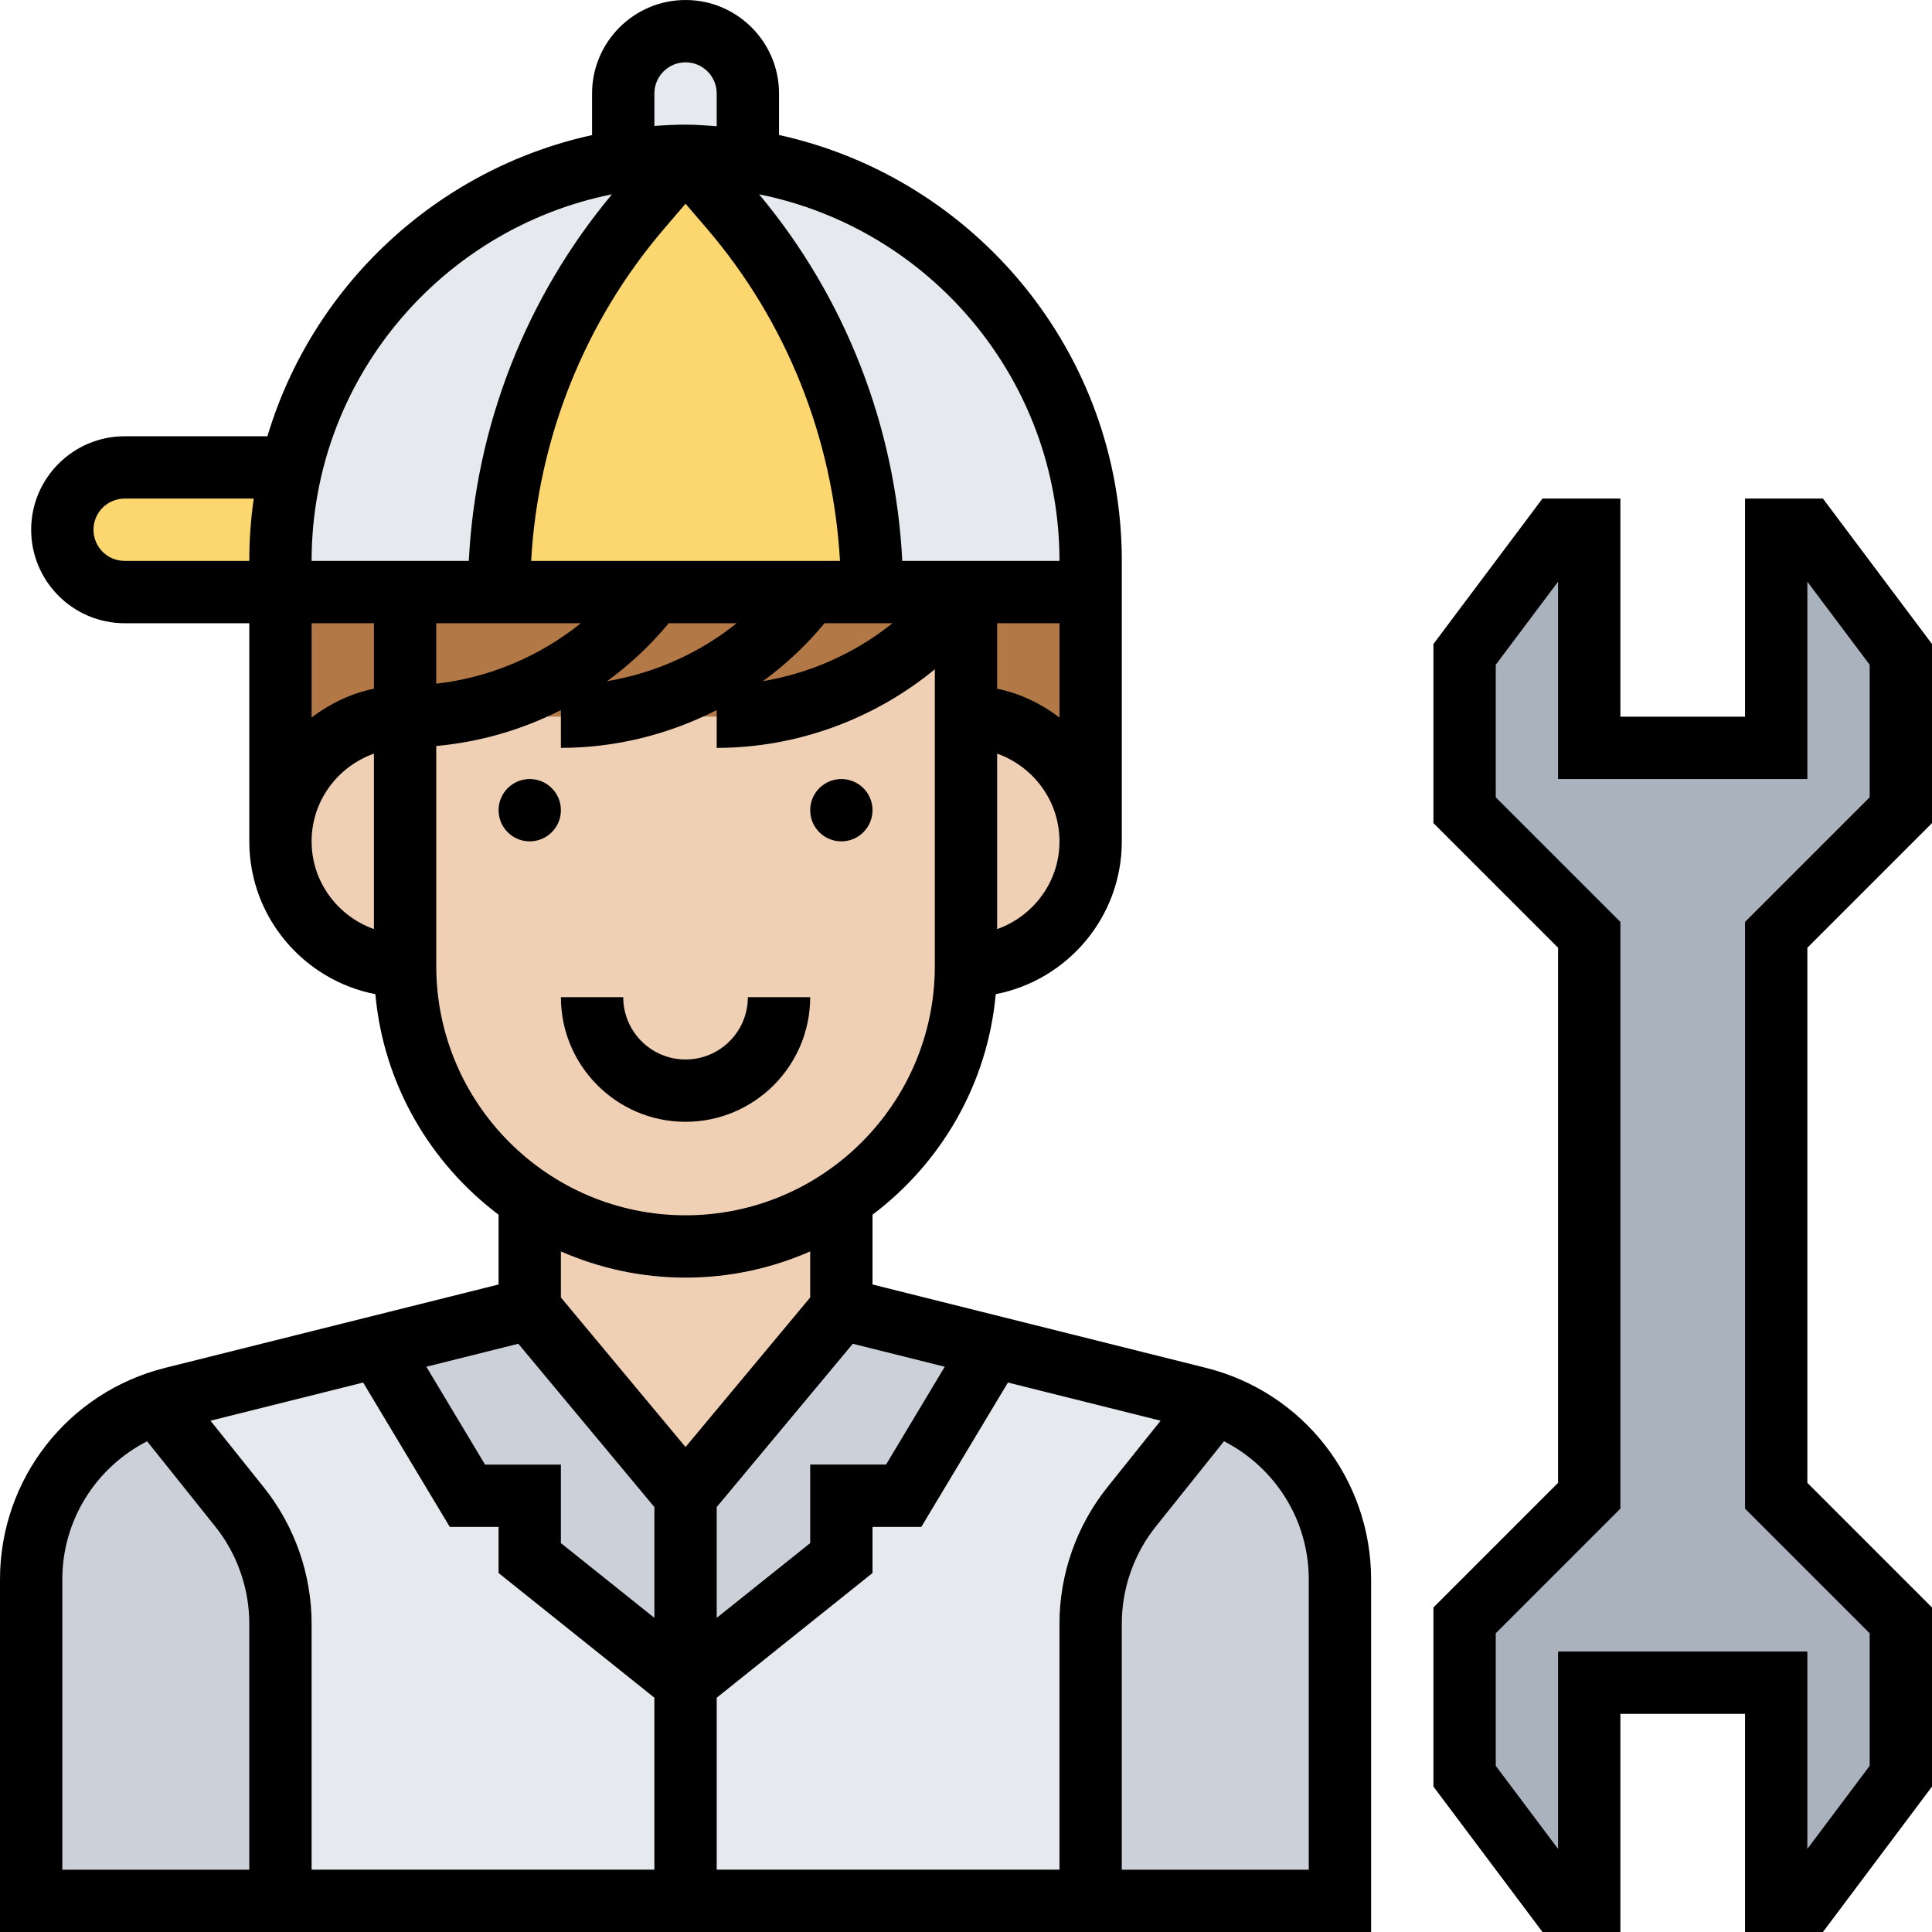 <svg height="496pt" viewBox="0 0 496 496" width="496pt" xmlns="http://www.w3.org/2000/svg"><path d="m488 416v40l-24 32h-8v-56h-48v56h-8l-24-32v-40l32-32v-144l-32-32v-40l24-32h8v56h48v-56h8l24 32v40l-32 32v144zm0 0" fill="#aab2bd"/><path d="m344 405.441v82.559h-64v-71.199c0-10.879 3.68-21.441 10.48-29.922l21.359-26.719c19.121 6.641 32.16 24.719 32.16 45.281zm0 0" fill="#ccd1d9"/><path d="m72 416.801v71.199h-64v-82.559c0-20.562 13.039-38.641 32.16-45.281l21.359 26.719c6.801 8.48 10.48 19.043 10.48 29.922zm0 0" fill="#ccd1d9"/><path d="m311.84 360.16-21.359 26.719c-6.801 8.48-10.48 19.043-10.48 29.922v71.199h-104v-56l40-32v-16h16l22.961-38.238 52.719 13.117c1.441.402 2.801.801 4.16 1.281zm0 0" fill="#e6e9ed"/><path d="m176 432v56h-104v-71.199c0-10.879-3.68-21.441-10.48-29.922l-21.359-26.719c1.359-.48 2.719-.879 4.16-1.281l52.719-13.117 22.961 38.238h16v16zm0 0" fill="#e6e9ed"/><path d="m216 336 38.961 9.762-22.961 38.238h-16v16l-40 32v-48zm0 0" fill="#ccd1d9"/><path d="m176 384v48l-40-32v-16h-16l-22.961-38.238 38.961-9.762zm0 0" fill="#ccd1d9"/><path d="m32 120h42.801c-1.84 7.68-2.801 15.762-2.801 24v8h-40c-8.801 0-16-7.199-16-16 0-4.398 1.762-8.398 4.719-11.281 2.883-2.957 6.883-4.719 11.281-4.719zm0 0" fill="#fcd770"/><path d="m192 24v17.199c-5.199-.801-10.559-1.199-16-1.199s-10.801.398-16 1.199v-17.199c0-8.801 7.199-16 16-16 4.398 0 8.398 1.762 11.281 4.719 2.957 2.883 4.719 6.883 4.719 11.281zm0 0" fill="#e6e9ed"/><path d="m224 152h-96c0-36.16 12.961-71.121 36.48-98.48l11.52-13.52 11.52 13.52c23.52 27.359 36.48 62.32 36.48 98.48zm0 0" fill="#fcd770"/><path d="m280 152v64c0-17.68-14.32-32-32-32v-32zm0 0" fill="#b27946"/><path d="m280 144v8h-56c0-36.16-12.961-71.121-36.48-98.48l-11.52-13.52c5.441 0 10.801.398 16 1.199 22.32 3.52 42.32 14.082 57.52 29.281 18.801 18.801 30.48 44.801 30.48 73.52zm0 0" fill="#e6e9ed"/><path d="m248 184c17.68 0 32 14.32 32 32s-14.32 32-32 32zm0 0" fill="#f0d0b4"/><path d="m216 307.84c-11.441 7.68-25.199 12.16-40 12.16s-28.559-4.48-40-12.16c-3.922-2.641-7.602-5.602-10.879-8.961-13.043-12.957-21.121-31.039-21.121-50.879v-64h40c2.719 0 5.359-.16 8-.398v.398h32c25.199 0 48.879-11.84 64-32v96c0 24.961-12.719 46.961-32 59.84zm0 0" fill="#f0d0b4"/><path d="m224 152h24c-15.121 20.16-38.801 32-64 32h-32v-.398c22.16-2.242 42.48-13.602 56-31.602zm0 0" fill="#b27946"/><path d="m216 307.84v28.16l-40 48-40-48v-28.16c11.441 7.68 25.199 12.16 40 12.16s28.559-4.48 40-12.16zm0 0" fill="#f0d0b4"/><path d="m168 152h40c-13.52 18-33.84 29.359-56 31.602-2.641.238-5.281.398-8 .398h-40c25.199 0 48.879-11.84 64-32zm0 0" fill="#b27946"/><path d="m176 40-11.52 13.52c-23.52 27.359-36.48 62.32-36.48 98.48h-56v-8c0-8.238.961-16.32 2.801-24 9.598-40.801 43.277-72.32 85.199-78.801 5.199-.801 10.559-1.199 16-1.199zm0 0" fill="#e6e9ed"/><path d="m128 152h40c-15.121 20.16-38.801 32-64 32v-32zm0 0" fill="#b27946"/><path d="m104 184v64c-17.68 0-32-14.32-32-32s14.32-32 32-32zm0 0" fill="#f0d0b4"/><path d="m104 152v32c-17.68 0-32 14.32-32 32v-64zm0 0" fill="#b27946"/><path d="m496 211.312v-45.977l-28-37.336h-20v56h-32v-56h-20l-28 37.336v45.977l32 32v137.375l-32 32v45.977l28 37.336h20v-56h32v56h20l28-37.336v-45.977l-32-32v-137.375zm-16 208v34.023l-16 21.328v-50.664h-64v50.664l-16-21.328v-34.023l32-32v-150.625l-32-32v-34.023l16-21.328v50.664h64v-50.664l16 21.328v34.023l-32 32v150.625zm0 0"/><path d="m309.574 351.16-85.574-21.398v-17.914c17.574-13.246 29.551-33.504 31.633-56.617 18.414-3.582 32.367-19.789 32.367-39.23v-72c0-53.512-37.742-98.32-88-109.344v-10.656c0-13.23-10.77-24-24-24s-24 10.77-24 24v10.68c-39.809 8.734-71.785 38.633-83.344 77.32h-36.656c-13.23 0-24 10.77-24 24s10.77 24 24 24h32v56c0 19.441 13.953 35.648 32.367 39.23 2.082 23.121 14.066 43.371 31.633 56.617v17.914l-85.574 21.398c-24.977 6.23-42.426 28.566-42.426 54.32v90.52h352v-90.52c0-25.754-17.449-48.09-42.426-54.32zm-37.574 65.672v63.168h-88v-44.152l40-32.008v-11.84h12.527l22.242-37.062 39.191 9.797-13.695 17.113c-7.906 9.895-12.266 22.32-12.266 34.984zm-204.266-34.984-13.695-17.113 39.191-9.797 22.242 37.062h12.527v11.84l40 32.008v44.152h-88v-63.168c0-12.664-4.359-25.09-12.266-34.984zm174.809-30.969-15.07 25.121h-19.473v20.16l-24 19.191v-28.449l34.938-41.918zm-130.543-190.879h37.129c-10.617 8.52-23.512 13.984-37.129 15.527zm64-107.703 5.48 6.391c20.52 23.945 32.406 53.984 34.168 85.312h-79.289c1.762-31.328 13.648-61.367 34.168-85.312zm-4.312 107.703h17.441c-9.609 7.711-21.098 12.824-33.289 14.887 5.848-4.262 11.168-9.238 15.848-14.887zm40 0h17.441c-9.609 7.711-21.098 12.824-33.289 14.887 5.848-4.262 11.168-9.238 15.848-14.887zm44.312 78.527v-45.047c9.289 3.312 16 12.113 16 22.527 0 10.418-6.711 19.207-16 22.52zm16-54.32c-4.672-3.535-10.055-6.184-16-7.391v-16.816h16zm0-40.207h-40.359c-1.738-34.473-14.562-67.535-36.754-94.113 43.922 8.801 77.113 47.641 77.113 94.113zm-104-120c0-4.414 3.586-8 8-8s8 3.586 8 8v8.406c-2.656-.191-5.297-.406-8-.406-2.695 0-5.352.145-8 .336zm-10.887 25.887c-22.191 26.578-35.016 59.641-36.754 94.113h-40.359c0-46.473 33.191-85.312 77.113-94.113zm-133.113 86.113c0-4.414 3.586-8 8-8h33.145c-.754 5.223-1.145 10.566-1.145 16h-32c-4.414 0-8-3.586-8-8zm72 24v16.809c-5.945 1.215-11.328 3.855-16 7.391v-24.199zm-16 56c0-10.414 6.711-19.215 16-22.527v45.047c-9.289-3.305-16-12.105-16-22.52zm32 32v-56.473c11.215-1.039 22.078-4.176 32-9.238v9.711c14.039 0 27.734-3.449 40-9.711v9.711c20.535 0 40.375-7.328 56-20.176v76.176c0 35.289-28.711 64-64 64s-64-28.711-64-64zm64 80c11.375 0 22.191-2.426 32-6.727v11.824l-32 38.398-32-38.398v-11.824c9.809 4.301 20.625 6.727 32 6.727zm-42.938 16.977 34.938 41.926v28.449l-24-19.191v-20.16h-19.473l-15.07-25.121zm-117.062 60.504c0-15.258 8.648-28.738 21.762-35.465l17.469 21.84c5.656 7.055 8.77 15.938 8.77 24.977v63.168h-48zm320 74.52h-48v-63.168c0-9.047 3.113-17.922 8.77-24.984l17.469-21.84c13.113 6.727 21.762 20.207 21.762 35.465zm0 0"/><path d="m224 208c0 4.418-3.582 8-8 8s-8-3.582-8-8 3.582-8 8-8 8 3.582 8 8zm0 0"/><path d="m144 208c0 4.418-3.582 8-8 8s-8-3.582-8-8 3.582-8 8-8 8 3.582 8 8zm0 0"/><path d="m176 288c17.648 0 32-14.352 32-32h-16c0 8.824-7.176 16-16 16s-16-7.176-16-16h-16c0 17.648 14.352 32 32 32zm0 0"/></svg>